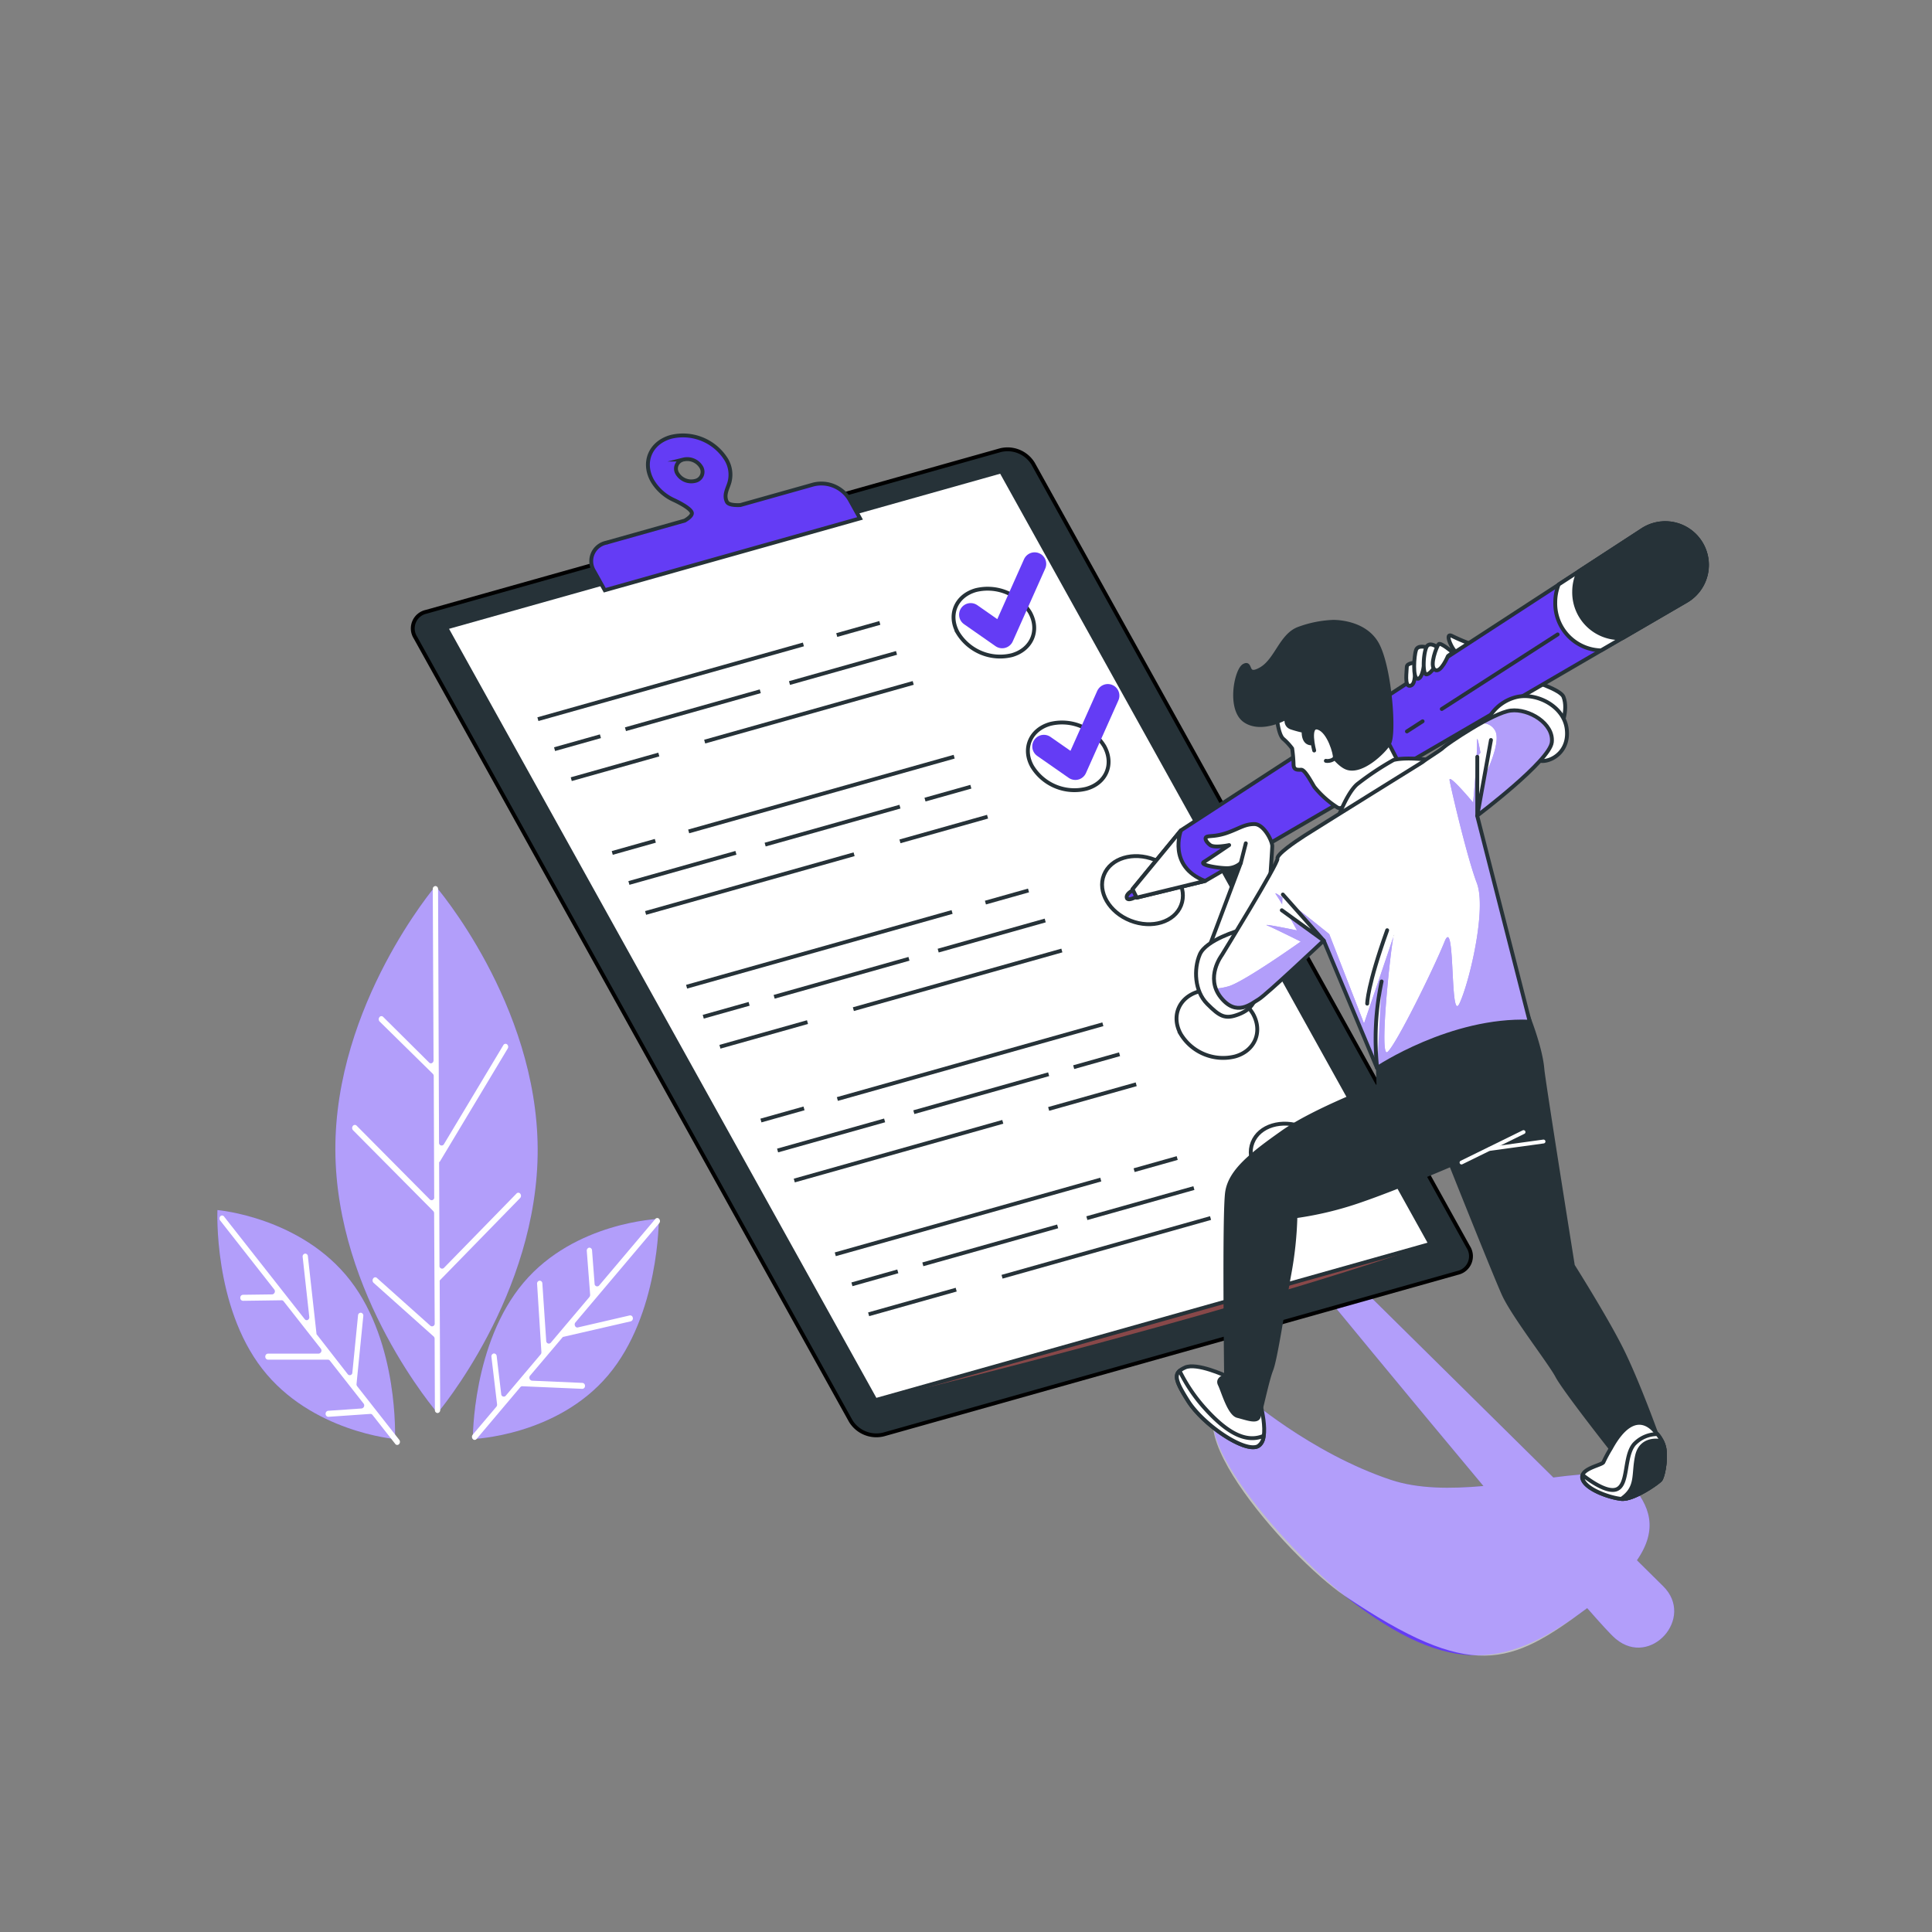 <svg xmlns="http://www.w3.org/2000/svg" xmlns:xlink="http://www.w3.org/1999/xlink" viewBox="0 0 500 500"><rect x="0" y="0" width="500" height="500" fill="#808080" stroke="none"/><defs><clipPath id="freepik--clip-path--inject-907"><path d="M391,183.89c-4.62.54-16.59,8.7-17.41,9.52s-4.08,2.72-5.44,3.81c0,0-28,17.41-30.47,19s-7.34,4.9-7.07,6-14.42,25-14.42,25-4.35,5.72-.27,10.88,7.89,1.64,9.79.55,16.87-15.24,16.87-15.24l13.8,33s19.11-12.81,39.52-12l-13.61-53.32s18.78-14.14,19.32-19S395.65,183.34,391,183.89Z" style="fill:#fff;stroke:#263238;stroke-linecap:round;stroke-linejoin:round"></path></clipPath></defs><g id="freepik--Shadow--inject-907"><path d="M430.44,410.52l-6.8-6.72c5.66-8.2,3.22-14.24-1.64-19.8-2.93-3.35-10.59-2.84-20-1.63L350,331l-8,3s21.64,26.35,41.91,50.58c-8.42.75-16.89.76-23.91-1.58-21-7-38-22-38-22-24,2,12,41,26,52,28,22,42.88,18,62.76,3.18,3.57,4.08,6.15,6.89,7.24,7.82l.21.18C427.17,431.62,438.72,418.71,430.44,410.52Z" style="fill:#643CF5"></path><path d="M430.44,410.52l-6.8-6.72c5.66-8.2,3.22-14.24-1.64-19.8-2.93-3.35-10.59-2.84-20-1.63L350,331l-8,3s21.64,26.35,41.91,50.58c-8.42.75-16.89.76-23.91-1.58-21-7-38-22-38-22-24,2,11.24,42.05,26,52,33,22.22,42.88,18,62.76,3.18,3.57,4.08,6.15,6.89,7.24,7.82l.21.18C427.17,431.62,438.72,418.71,430.44,410.52Z" style="fill:#fff;opacity:0.5"></path></g><g id="freepik--Plants--inject-907"><path d="M112.71,229.31s26.3,30.4,26.44,68.06-25.92,68.31-25.92,68.31-26.3-30.4-26.44-68.05S112.71,229.31,112.71,229.31Z" style="fill:#643CF5"></path><path d="M170.5,315.45s.16,24.75-13.13,40.48-35,16.49-35,16.49-.17-24.75,13.13-40.48S170.5,315.45,170.5,315.45Z" style="fill:#643CF5"></path><path d="M56.27,313.16s-1.1,24.72,11.59,41.08,34.36,18.18,34.36,18.18,1.09-24.72-11.6-41.08S56.27,313.16,56.27,313.16Z" style="fill:#643CF5"></path><g style="opacity:0.5"><path d="M112.71,229.31s26.3,30.4,26.44,68.06-25.92,68.31-25.92,68.31-26.3-30.4-26.44-68.05S112.71,229.31,112.71,229.31Z" style="fill:#fff"></path><path d="M170.5,315.45s.16,24.75-13.13,40.48-35,16.49-35,16.49-.17-24.75,13.13-40.48S170.5,315.45,170.5,315.45Z" style="fill:#fff"></path><path d="M56.27,313.16s-1.1,24.72,11.59,41.08,34.36,18.18,34.36,18.18,1.09-24.72-11.6-41.08S56.27,313.16,56.27,313.16Z" style="fill:#fff"></path></g><path d="M96.57,330.89h0a.62.62,0,0,1,1-.13l13.82,12.35a.69.69,0,0,0,1.11-.62L112.35,314a.86.86,0,0,0-.23-.58L91.37,292.51a.85.85,0,0,1-.06-1.1h0a.63.63,0,0,1,1-.07l18.93,19.08a.67.67,0,0,0,1.13-.58l-.12-31.35a.82.82,0,0,0-.23-.58L98.25,264.37a.85.85,0,0,1-.07-1.1h0a.63.63,0,0,1,1-.08L111.07,275c.44.44,1.13.08,1.13-.59L112,230.09a.74.74,0,0,1,.68-.78h0a.73.73,0,0,1,.69.77l.25,65.62a.68.68,0,0,0,1.25.44l15.4-25.67a.64.64,0,0,1,.95-.2h0a.85.85,0,0,1,.18,1.08l-17.65,29.41-.11-.09.1,26.89a.68.68,0,0,0,1.14.58l18.78-19.24a.62.62,0,0,1,1,.06h0a.85.85,0,0,1-.06,1.1l-20.81,21.33h0l.13,33.52a.73.73,0,0,1-.68.78h0a.72.72,0,0,1-.69-.77l-.07-18.44a.82.82,0,0,0-.26-.61L96.69,332A.85.85,0,0,1,96.57,330.89Z" style="fill:#fff"></path><path d="M57,314.79h0a.63.63,0,0,1,1,.07L78.86,341.4c.44.57,1.27.15,1.18-.61l-1.71-15.48a.75.75,0,0,1,.59-.87h0a.7.7,0,0,1,.76.67l2.24,20.17h0L90,355.65a.67.67,0,0,0,1.19-.43l1.47-14.8a.72.72,0,0,1,.76-.69h0a.75.75,0,0,1,.6.86l-1.75,17.56a.85.85,0,0,0,.17.61l10.89,13.87a.86.86,0,0,1-.05,1.1h0a.63.63,0,0,1-1-.06l-5.88-7.49a.65.65,0,0,0-.55-.26l-10.85.75a.73.73,0,0,1-.73-.73h0a.76.76,0,0,1,.65-.83l8.69-.6a.8.8,0,0,0,.47-1.29l-8.71-11.09a.65.65,0,0,0-.51-.25l-15.52,0a.74.74,0,0,1-.68-.78h0a.73.73,0,0,1,.68-.78l13.08,0A.8.8,0,0,0,83,349l-9.6-12.23a.65.65,0,0,0-.52-.26l-10,.14a.73.73,0,0,1-.69-.77h0a.73.73,0,0,1,.67-.79l7.6-.1a.8.8,0,0,0,.5-1.3L57,315.89A.86.86,0,0,1,57,314.79Z" style="fill:#fff"></path><path d="M127.77,350.28h0a.72.72,0,0,1,.77.67l1.17,9.83a.67.67,0,0,0,1.17.44l9.05-10.71a.84.84,0,0,0,.18-.6L139,332.27a.74.74,0,0,1,.63-.83h0a.71.71,0,0,1,.73.71l1,14.87a.68.68,0,0,0,1.18.48l10-11.83a.91.91,0,0,0,.19-.61l-.87-11.32a.77.77,0,0,1,.62-.85h0a.72.72,0,0,1,.74.71l.66,8.62a.67.67,0,0,0,1.17.47l14.55-17.22a.63.63,0,0,1,1,0h0a.86.86,0,0,1,0,1.1l-21.68,25.67c-.47.55,0,1.45.62,1.3l13.43-3.11a.69.69,0,0,1,.8.61h0a.78.78,0,0,1-.53.92L145.67,346v0l-8.47,10a.8.8,0,0,0,.47,1.32l13.06.57a.73.73,0,0,1,.66.8h0a.71.71,0,0,1-.71.74l-15.5-.67a.64.64,0,0,0-.52.24l-11.32,13.4a.63.63,0,0,1-1,0h0a.86.86,0,0,1,0-1.1l6.12-7.24a.85.85,0,0,0,.18-.64l-1.46-12.28A.77.77,0,0,1,127.77,350.28Z" style="fill:#fff"></path></g><g id="freepik--Checklist--inject-907"><path d="M377.2,329.43,228.65,371.24a7.77,7.77,0,0,1-8.49-3.5L107.51,165a4.41,4.41,0,0,1,2.83-6.68l148.55-41.81a7.75,7.75,0,0,1,8.48,3.49L380,322.74A4.42,4.42,0,0,1,377.2,329.43Z" style="fill:#263238;stroke:#000;stroke-miterlimit:10"></path><path d="M226.56,362.35s85.84-20.42,143.62-40.43Z" style="fill:#884849"></path><polygon points="370.18 321.92 226.56 362.35 115.47 162.43 259.09 122.01 370.18 321.92" style="fill:#fff;stroke:#263238;stroke-miterlimit:10"></polygon><line x1="216.55" y1="164.35" x2="227.7" y2="161.21" style="fill:#fff;stroke:#263238;stroke-miterlimit:10"></line><line x1="139.21" y1="186.12" x2="207.92" y2="166.78" style="fill:#fff;stroke:#263238;stroke-miterlimit:10"></line><line x1="204.32" y1="176.77" x2="232.02" y2="168.97" style="fill:#fff;stroke:#263238;stroke-miterlimit:10"></line><line x1="161.87" y1="188.72" x2="196.76" y2="178.9" style="fill:#fff;stroke:#263238;stroke-miterlimit:10"></line><line x1="143.52" y1="193.88" x2="155.39" y2="190.54" style="fill:#fff;stroke:#263238;stroke-miterlimit:10"></line><line x1="182.37" y1="191.93" x2="236.34" y2="176.74" style="fill:#fff;stroke:#263238;stroke-miterlimit:10"></line><line x1="147.84" y1="201.65" x2="170.5" y2="195.27" style="fill:#fff;stroke:#263238;stroke-miterlimit:10"></line><path d="M266.56,158.5a12.85,12.85,0,0,0-14-5.78c-5.17,1.46-7.26,6.4-4.68,11.05a12.82,12.82,0,0,0,14,5.78C267,168.1,269.14,163.15,266.56,158.5Z" style="fill:#fff;stroke:#263238;stroke-miterlimit:10"></path><line x1="169.6" y1="217.6" x2="158.45" y2="220.74" style="fill:#fff;stroke:#263238;stroke-miterlimit:10"></line><line x1="246.94" y1="195.83" x2="178.23" y2="215.17" style="fill:#fff;stroke:#263238;stroke-miterlimit:10"></line><line x1="190.46" y1="220.71" x2="162.76" y2="228.51" style="fill:#fff;stroke:#263238;stroke-miterlimit:10"></line><line x1="232.91" y1="208.76" x2="198.02" y2="218.58" style="fill:#fff;stroke:#263238;stroke-miterlimit:10"></line><line x1="251.26" y1="203.6" x2="239.39" y2="206.94" style="fill:#fff;stroke:#263238;stroke-miterlimit:10"></line><line x1="221.04" y1="221.08" x2="167.08" y2="236.27" style="fill:#fff;stroke:#263238;stroke-miterlimit:10"></line><line x1="255.58" y1="211.36" x2="232.91" y2="217.74" style="fill:#fff;stroke:#263238;stroke-miterlimit:10"></line><path d="M285.8,193.13a12.82,12.82,0,0,0-14-5.78c-5.17,1.45-7.26,6.4-4.68,11a12.81,12.81,0,0,0,14,5.78C286.28,202.72,288.38,197.77,285.8,193.13Z" style="fill:#fff;stroke:#263238;stroke-miterlimit:10"></path><line x1="255.03" y1="233.59" x2="266.18" y2="230.45" style="fill:#fff;stroke:#263238;stroke-miterlimit:10"></line><line x1="177.69" y1="255.36" x2="246.4" y2="236.02" style="fill:#fff;stroke:#263238;stroke-miterlimit:10"></line><line x1="242.8" y1="246.02" x2="270.5" y2="238.22" style="fill:#fff;stroke:#263238;stroke-miterlimit:10"></line><line x1="200.35" y1="257.97" x2="235.24" y2="248.14" style="fill:#fff;stroke:#263238;stroke-miterlimit:10"></line><line x1="182" y1="263.13" x2="193.87" y2="259.79" style="fill:#fff;stroke:#263238;stroke-miterlimit:10"></line><line x1="220.85" y1="261.17" x2="274.81" y2="245.99" style="fill:#fff;stroke:#263238;stroke-miterlimit:10"></line><line x1="186.32" y1="270.9" x2="208.98" y2="264.52" style="fill:#fff;stroke:#263238;stroke-miterlimit:10"></line><ellipse cx="295.68" cy="230.38" rx="8.48" ry="10.73" transform="translate(-26.91 421.27) rotate(-68.54)" style="fill:#fff;stroke:#263238;stroke-miterlimit:10"></ellipse><line x1="208.08" y1="286.85" x2="196.93" y2="289.99" style="fill:#fff;stroke:#263238;stroke-miterlimit:10"></line><line x1="285.42" y1="265.08" x2="216.71" y2="284.42" style="fill:#fff;stroke:#263238;stroke-miterlimit:10"></line><line x1="228.94" y1="289.96" x2="201.24" y2="297.75" style="fill:#fff;stroke:#263238;stroke-miterlimit:10"></line><line x1="271.39" y1="278.01" x2="236.5" y2="287.83" style="fill:#fff;stroke:#263238;stroke-miterlimit:10"></line><line x1="289.74" y1="272.84" x2="277.87" y2="276.18" style="fill:#fff;stroke:#263238;stroke-miterlimit:10"></line><line x1="259.52" y1="290.33" x2="205.56" y2="305.52" style="fill:#fff;stroke:#263238;stroke-miterlimit:10"></line><line x1="294.05" y1="280.61" x2="271.39" y2="286.99" style="fill:#fff;stroke:#263238;stroke-miterlimit:10"></line><path d="M324.27,262.37a12.83,12.83,0,0,0-14-5.78c-5.17,1.46-7.26,6.4-4.68,11.05a12.82,12.82,0,0,0,14,5.78C324.76,272,326.86,267,324.27,262.37Z" style="fill:#fff;stroke:#263238;stroke-miterlimit:10"></path><line x1="293.51" y1="302.84" x2="304.66" y2="299.7" style="fill:#fff;stroke:#263238;stroke-miterlimit:10"></line><line x1="216.17" y1="324.61" x2="284.88" y2="305.27" style="fill:#fff;stroke:#263238;stroke-miterlimit:10"></line><line x1="281.28" y1="315.26" x2="308.98" y2="307.47" style="fill:#fff;stroke:#263238;stroke-miterlimit:10"></line><line x1="238.83" y1="327.21" x2="273.72" y2="317.39" style="fill:#fff;stroke:#263238;stroke-miterlimit:10"></line><line x1="220.48" y1="332.38" x2="232.35" y2="329.03" style="fill:#fff;stroke:#263238;stroke-miterlimit:10"></line><line x1="259.33" y1="330.42" x2="313.29" y2="315.23" style="fill:#fff;stroke:#263238;stroke-miterlimit:10"></line><line x1="224.8" y1="340.14" x2="247.46" y2="333.76" style="fill:#fff;stroke:#263238;stroke-miterlimit:10"></line><ellipse cx="334.16" cy="299.63" rx="8.48" ry="10.73" transform="translate(-66.96 500.99) rotate(-68.54)" style="fill:#fff;stroke:#263238;stroke-miterlimit:10"></ellipse><path d="M210.47,125.4l-18.88,5.31c-1.43.06-3-.05-3.44-.78-1-1.88.28-3.64.68-5.3A7.6,7.6,0,0,0,188,119a13.17,13.17,0,0,0-14.39-5.93c-5.3,1.5-7.44,6.57-4.8,11.33a12.41,12.41,0,0,0,5.56,5s3.83,1.71,4.6,3.09c.41.73-.66,1.59-1.75,2.24l-20.35,5.73a4.86,4.86,0,0,0-3.11,7.35l2.75,4.94,66.07-18.59-2.75-4.95A8.53,8.53,0,0,0,210.47,125.4Zm-33.63-6.46a4.21,4.21,0,0,1,4.61,1.9,2.39,2.39,0,0,1-1.54,3.62,4.2,4.2,0,0,1-4.6-1.89A2.4,2.4,0,0,1,176.84,118.94Z" style="fill:#643CF5;stroke:#263238;stroke-miterlimit:10"></path><polyline points="251.21 159.08 259.36 164.77 267.76 145.94" style="fill:none;stroke:#643CF5;stroke-linecap:round;stroke-linejoin:round;stroke-width:6px"></polyline><polyline points="270.15 193.17 278.3 198.85 286.7 180.03" style="fill:none;stroke:#643CF5;stroke-linecap:round;stroke-linejoin:round;stroke-width:6px"></polyline></g><g id="freepik--Character--inject-907"><path d="M403.82,188.51s2.17-4.62.81-8.16-26.39-9.25-26.39-9.25-5.71,0-5.44,3.27,20.95,15.78,22.58,16.86S403.27,194.77,403.82,188.51Z" style="fill:#fff;stroke:#263238;stroke-linecap:round;stroke-linejoin:round"></path><path d="M380.31,166.53a49.21,49.21,0,0,1-4.53-1.94c-2.16-1.08.21,3.89,1.08,4.1s3,.65,3,.65Z" style="fill:#fff;stroke:#263238;stroke-linecap:round;stroke-linejoin:round"></path><path d="M305.61,214.9,293.1,230.13l1.08,2.18L311.87,228l124.51-72.48a10.79,10.79,0,0,0,3.72-15h0a10.78,10.78,0,0,0-15-3.33Z" style="fill:#643CF5;stroke:#263238;stroke-linecap:round;stroke-linejoin:round"></path><line x1="368.17" y1="186.67" x2="364.11" y2="189.29" style="fill:#fff;stroke:#263238;stroke-linecap:round;stroke-linejoin:round"></line><line x1="403.12" y1="164.19" x2="373.13" y2="183.49" style="fill:#fff;stroke:#263238;stroke-linecap:round;stroke-linejoin:round"></line><path d="M294.26,229.81s-3.11,1.3-2.63,2.61,4.94-1.86,4.94-1.86Z" style="fill:#643CF5;stroke:#263238;stroke-linecap:round;stroke-linejoin:round"></path><path d="M293.1,230.13l1.08,2.18L311.87,228c-9.8-3.81-6.26-13.06-6.26-13.06Z" style="fill:#fff;stroke:#263238;stroke-linecap:round;stroke-linejoin:round"></path><path d="M440.1,140.45a10.78,10.78,0,0,0-15-3.33l-21.72,14.14a12.73,12.73,0,0,0-.88,4.68,12.15,12.15,0,0,0,11.85,12.38l22.07-12.84A10.79,10.79,0,0,0,440.1,140.45Z" style="fill:#fff;stroke:#263238;stroke-linecap:round;stroke-linejoin:round"></path><path d="M440.1,140.45a10.78,10.78,0,0,0-15-3.33l-16.5,10.75a12.08,12.08,0,0,0-1.21,5.28,11.84,11.84,0,0,0,11.7,12c.27,0,.55,0,.81,0l16.52-9.61A10.79,10.79,0,0,0,440.1,140.45Z" style="fill:#263238;stroke:#263238;stroke-linecap:round;stroke-linejoin:round"></path><path d="M366.5,171.5s-2.42,0-2.42,1.1-.64,5,.76,4.89,1.28-2.56,1.4-3.42S366.5,171.5,366.5,171.5Z" style="fill:#fff;stroke:#263238;stroke-linecap:round;stroke-linejoin:round"></path><path d="M369.14,167.52s-2.16-.67-2.66.66-1,7.65.5,7.48S368.81,169.85,369.14,167.52Z" style="fill:#fff;stroke:#263238;stroke-linecap:round;stroke-linejoin:round"></path><path d="M372.47,167.85s-2.5-2.16-3.33-.33-1,7,0,7,2.5-2.16,2.83-3.32A23,23,0,0,0,372.47,167.85Z" style="fill:#fff;stroke:#263238;stroke-linecap:round;stroke-linejoin:round"></path><path d="M376,168.85s-3.16-2.66-3.66-2.16-2.5,5.62-1,6.65,3.4-3.57,3.4-3.57Z" style="fill:#fff;stroke:#263238;stroke-linecap:round;stroke-linejoin:round"></path><path d="M330.33,184.63s.35,5.33,1.77,6.58a15.57,15.57,0,0,1,2.31,2.49,36.69,36.69,0,0,1,.36,4.09c0,1.6,1.07,1.42,2,1.42s2.49,3,3.38,4.44a24.74,24.74,0,0,0,6,5.34c1.6.89,4.27-2.49,4.27-2.49l1.24,3.56,12.63-8.18-6.22-12.1a29,29,0,0,0-3.74-11.91c-3.56-6.4-8.36-10-16.36-7.65S330.33,184.63,330.33,184.63Z" style="fill:#fff;stroke:#263238;stroke-linecap:round;stroke-linejoin:round"></path><path d="M344.94,160.93a29,29,0,0,0-8.73,1.75c-4.67,1.65-5.82,8.15-9.89,10.48s-2.33-2-4.37-.88-4.07,11.35.29,14.26,10.77-.87,10.77-.87-.58,2,1.16,2.62a29.94,29.94,0,0,0,3.21.87s-.3,3.5,2.32,3.2S340,188,340,188s4.95,9.6,8.74,10.77,9.31-4.08,10.76-6.41.29-18.91-2.91-25.31S344.94,160.93,344.94,160.93Z" style="fill:#263238;stroke:#263238;stroke-linecap:round;stroke-linejoin:round"></path><path d="M340.11,194.23s-1.78-6.76,1.06-5.87,4.45,6.94,4.27,7.65-1.6,1.06-2.31.89" style="fill:#fff;stroke:#263238;stroke-linecap:round;stroke-linejoin:round"></path><path d="M360.66,196.68a75,75,0,0,0-9.48,6.32c-3,2.67-5.69,10.67-5.69,10.67s18.32-12.45,21.52-14.22,3.91-2.67,3.91-2.67S364.22,195.79,360.66,196.68Z" style="fill:#fff;stroke:#263238;stroke-linecap:round;stroke-linejoin:round"></path><path d="M385.32,185.79a11.23,11.23,0,0,1,7.34-5.44c5.17-1.09,12,2.45,12.79,8.16s-3.54,8.44-6.26,8.44-5.17-3.81-5.17-3.81S385.32,189.87,385.32,185.79Z" style="fill:#fff;stroke:#263238;stroke-linecap:round;stroke-linejoin:round"></path><path d="M312.41,246.46l8.71-23.13a5.34,5.34,0,0,1-3.54,1.36c-2.18,0-7.34-.81-6-1.63s6.52-4.35,6.52-4.35-3.8.82-4.89,0-1.63-1.91-.82-2.18,2.45,0,5.44-1.09,4.35-2.17,6.8-2.17,4.63,4.35,4.63,5.71-1.91,27.2-1.91,28.29,0,2.18-7.07,3S312.14,249.45,312.41,246.46Z" style="fill:#fff;stroke:#263238;stroke-linecap:round;stroke-linejoin:round"></path><line x1="321.12" y1="223.33" x2="322.41" y2="218.25" style="fill:#fff;stroke:#263238;stroke-linecap:round;stroke-linejoin:round"></line><path d="M320.84,240.74s-8.7,2.45-10.33,6.26-1.36,9.52,1.9,12.79,4.63,4.08,8.16,2.72,4.36-3.54,4.63-5.72S327.37,247.27,320.84,240.74Z" style="fill:#fff;stroke:#263238;stroke-linecap:round;stroke-linejoin:round"></path><path d="M317.31,356.09s-7.62-3.54-10.61-2.18-3,2.72.81,8.71,14.42,13.33,18,11.69.27-12.51.27-12.51Z" style="fill:#fff;stroke:#263238;stroke-linecap:round;stroke-linejoin:round"></path><path d="M311.87,364.52a42.35,42.35,0,0,1-6.6-9.75c-1.4,1.24-.8,3.06,2.24,7.85,3.81,6,14.42,13.33,18,11.69A3.24,3.24,0,0,0,327,371.6C322,373.71,316.83,370,311.87,364.52Z" style="fill:#fff;stroke:#263238;stroke-linecap:round;stroke-linejoin:round"></path><path d="M356.48,272.84l.27,8.17s-16.59,6.25-24.75,12-13.6,10.06-14.42,15.5-.27,47.61-.27,47.61-2.45.54-1.63,2.17,2.44,7.62,4.62,8.16,4.9,1.64,5.44.28,2.18-9.52,3.27-12.24S332,339,333.63,330a94.41,94.41,0,0,0,1.63-15.23,87.92,87.92,0,0,0,16.87-4.08c9.52-3.27,23.39-9.25,23.39-9.25s11.16,28,13.61,33.46,12,17.68,13.87,21.22,13.87,18.77,13.87,18.77,4.63-4.08,7.62-4.08h4.08s-4.9-13.6-9-21.77-12.51-21.49-12.51-21.49-7.61-47.59-7.89-50.87c-.53-6.28-4.55-15.76-4.55-15.76S381.51,258.15,356.48,272.84Z" style="fill:#263238;stroke:#263238;stroke-linecap:round;stroke-linejoin:round"></path><path d="M416.87,374.86a35.77,35.77,0,0,0-1.9,3.53c-.27.82-6.26,1.64-5.44,4.36s7.07,4.89,10.06,5.17,9-3.81,10.07-4.9c.64-.64,1.6-4.87,1.09-8.16a8.43,8.43,0,0,0-2.18-4.08S423.4,362.89,416.87,374.86Z" style="fill:#fff;stroke:#263238;stroke-linecap:round;stroke-linejoin:round"></path><path d="M430.75,374.86a8,8,0,0,0-1.85-3.72,8.31,8.31,0,0,0-6,2.63c-2.72,3.26-1.36,10.61-4.63,11.7-2.43.81-6.68-2.16-8.68-3.72a1.54,1.54,0,0,0,0,1c.81,2.72,7.07,4.89,10.06,5.17s9-3.81,10.07-4.9C430.3,382.38,431.26,378.15,430.75,374.86Z" style="fill:#fff;stroke:#263238;stroke-linecap:round;stroke-linejoin:round"></path><path d="M423.67,376.76c-1.08,4.9.28,8.16-4.08,11.16,3,.27,9-3.81,10.07-4.9.64-.64,1.6-4.87,1.09-8.16a6.42,6.42,0,0,0-.67-1.95l-.42,0S424.76,371.87,423.67,376.76Z" style="fill:#263238;stroke:#263238;stroke-linecap:round;stroke-linejoin:round"></path><line x1="378.24" y1="300.86" x2="394.29" y2="292.98" style="fill:none;stroke:#fff;stroke-linecap:round;stroke-linejoin:round"></line><line x1="385.59" y1="297.33" x2="399.46" y2="295.42" style="fill:none;stroke:#fff;stroke-linecap:round;stroke-linejoin:round"></line><path d="M391,183.89c-4.62.54-16.59,8.7-17.41,9.52s-4.08,2.72-5.44,3.81c0,0-28,17.41-30.47,19s-7.34,4.9-7.07,6-14.42,25-14.42,25-4.35,5.72-.27,10.88,7.89,1.64,9.79.55,16.87-15.24,16.87-15.24l13.8,33s19.11-12.81,39.52-12l-13.61-53.32s18.78-14.14,19.32-19S395.65,183.34,391,183.89Z" style="fill:#fff"></path><g style="clip-path:url(#freepik--clip-path--inject-907)"><path d="M391,183.89c-1.85.22-4.88,1.66-7.91,3.36a3.58,3.58,0,0,1,3.65,1.52c2.25,2.89-2.57,12.2-2.57,12.2s-2-12.86-1.92-9-1,15.73-1,15.73-6.42-7.7-6.1-5.78,4.49,19.9,7.06,26.64-1.93,25.67-4.49,31.12-1-23.1-3.86-16-12.51,26.63-14.76,28.56.72-26.17,1.52-29.83c-1,3.06-7.61,22.45-7.61,22.45l-9-23.11s-15.4-12.51-13.8-10.27,5.46,9.31,5.46,9.31-9.31-1.93-7.7-1.28,8.66,4.17,8.66,4.17-14.44,10.27-18.61,11.55a16.74,16.74,0,0,1-3.44.63,8.18,8.18,0,0,0,1.29,2.32c4.08,5.17,7.89,1.64,9.79.55s16.87-15.24,16.87-15.24l13.8,33s19.11-12.81,39.52-12l-13.61-53.32s18.78-14.14,19.32-19S395.65,183.34,391,183.89Z" style="fill:#643CF5"></path><path d="M391,183.89c-1.85.22-4.88,1.66-7.91,3.36a3.58,3.58,0,0,1,3.65,1.52c2.25,2.89-2.57,12.2-2.57,12.2s-2-12.86-1.92-9-1,15.73-1,15.73-6.42-7.7-6.1-5.78,4.49,19.9,7.06,26.64-1.93,25.67-4.49,31.12-1-23.1-3.86-16-12.51,26.63-14.76,28.56.72-26.17,1.52-29.83c-1,3.06-7.61,22.45-7.61,22.45l-9-23.11s-15.4-12.51-13.8-10.27,5.46,9.31,5.46,9.31-9.31-1.93-7.7-1.28,8.66,4.17,8.66,4.17-14.44,10.27-18.61,11.55a16.74,16.74,0,0,1-3.44.63,8.18,8.18,0,0,0,1.29,2.32c4.08,5.17,7.89,1.64,9.79.55s16.87-15.24,16.87-15.24l13.8,33s19.11-12.81,39.52-12l-13.61-53.32s18.78-14.14,19.32-19S395.65,183.34,391,183.89Z" style="fill:#fff;opacity:0.5"></path></g><path d="M391,183.89c-4.62.54-16.59,8.7-17.41,9.52s-4.08,2.72-5.44,3.81c0,0-28,17.41-30.47,19s-7.34,4.9-7.07,6-14.42,25-14.42,25-4.35,5.72-.27,10.88,7.89,1.64,9.79.55,16.87-15.24,16.87-15.24l13.8,33s19.11-12.81,39.52-12l-13.61-53.32s18.78-14.14,19.32-19S395.65,183.34,391,183.89Z" style="fill:none;stroke:#263238;stroke-linecap:round;stroke-linejoin:round"></path><path d="M356.41,276.41A71.61,71.61,0,0,1,357.56,254" style="fill:#fff;stroke:#263238;stroke-linecap:round;stroke-linejoin:round"></path><path d="M353.83,259.74s0-4.6,5.17-19" style="fill:#fff;stroke:#263238;stroke-linecap:round;stroke-linejoin:round"></path><polyline points="332 231.5 342.61 243.46 331.73 235.57" style="fill:#fff;stroke:#263238;stroke-linecap:round;stroke-linejoin:round"></polyline><polyline points="382.32 195.86 382.32 211.09 385.86 191.51" style="fill:#fff;stroke:#263238;stroke-linecap:round;stroke-linejoin:round"></polyline><path d="M360.78,242a2,2,0,0,0-.09.34C360.81,242,360.85,241.87,360.78,242Z" style="fill:#263238"></path></g></svg>